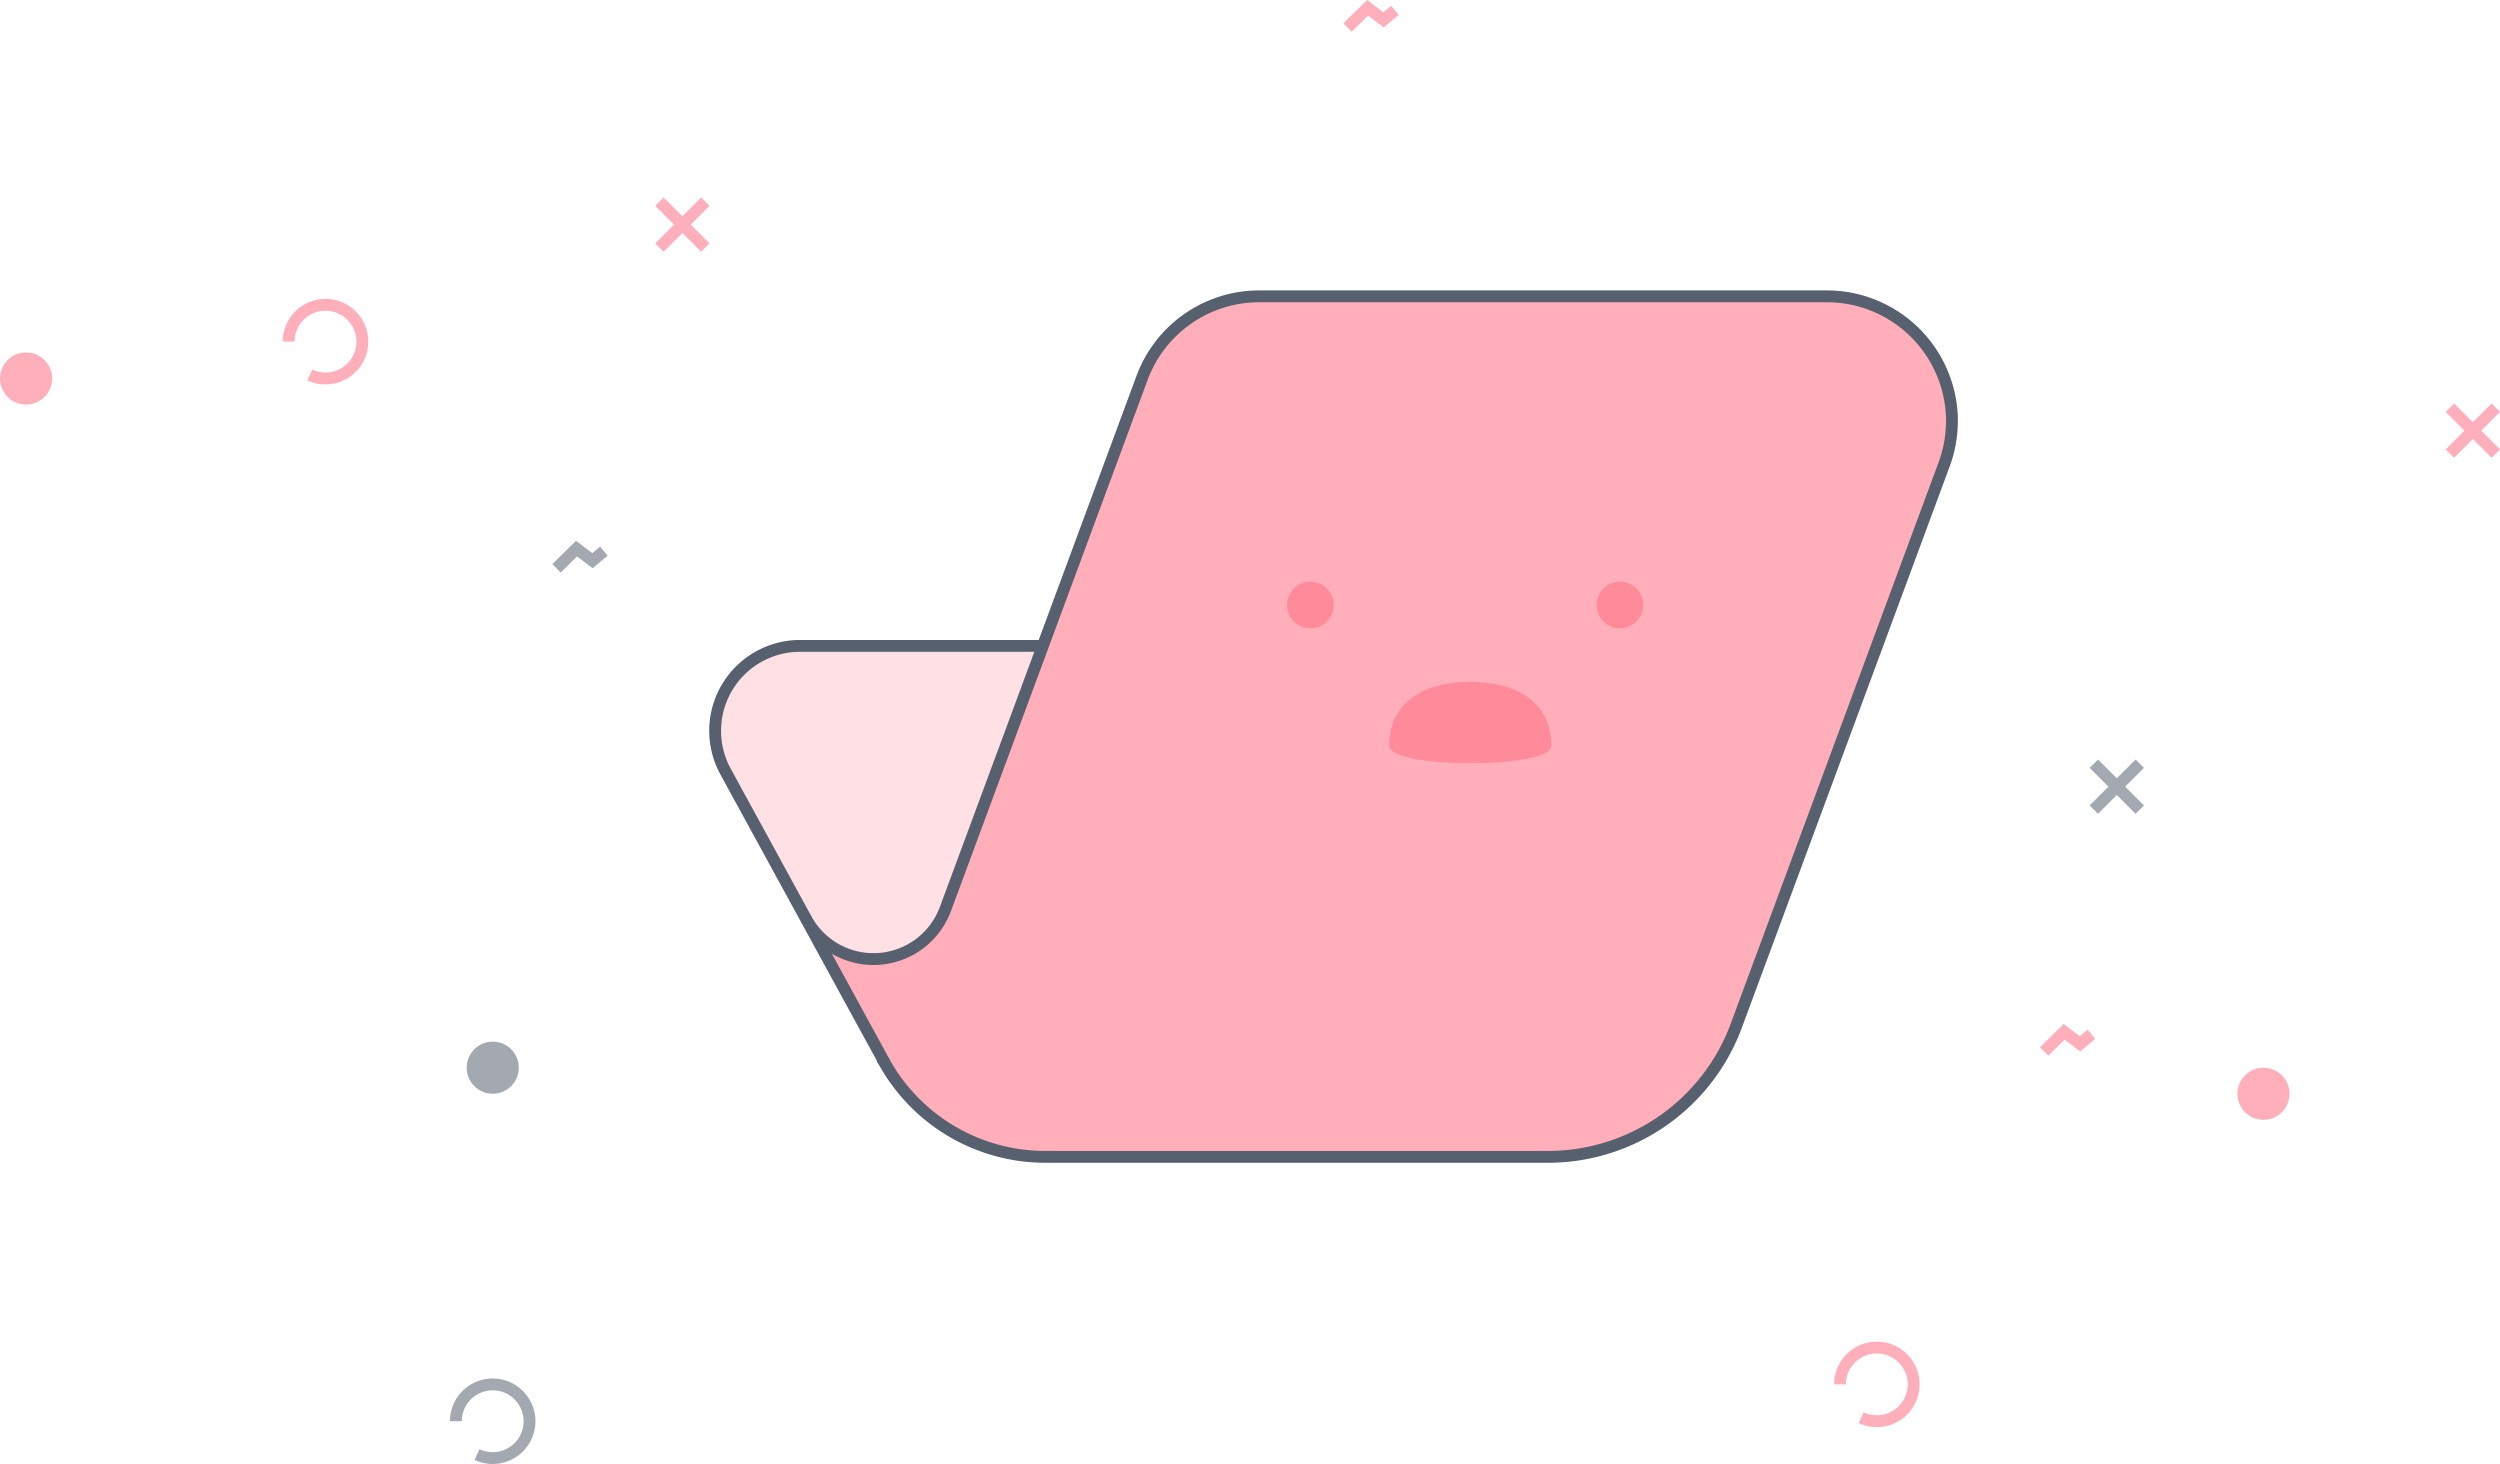 
<svg xmlns="http://www.w3.org/2000/svg" width="211.095" height="123.617" viewBox="0 0 211.095 123.617"><defs><style>.a{fill:#ffe1e5;stroke-linecap:round;}.a,.b,.f,.i{stroke:#57606f;}.a,.f,.g,.h,.i{stroke-miterlimit:10;}.b{fill:#ffaeba;}.c{fill:#ff6b81;}.c,.d,.e,.h,.i{opacity:0.54;}.d{fill:#57606f;}.f,.g,.h,.i{fill:none;}.g,.h{stroke:#ff6b81;}</style></defs><g transform="translate(-1003.647 -4582.693)"><path class="a" d="M7305.241,2920.486c-.222-.408-.448-.82-.671-1.223l-.316-.579c-.095-.175-.19-.35-.285-.521-.043-.08-.087-.157-.127-.233-.23-.419-.455-.834-.678-1.239l-.3-.553c-1.2-2.2-2.291-4.192-3.088-5.653-.033-.062-.066-.121-.1-.178q-.3-.536-.524-.962c-.047-.088-.091-.168-.135-.248-.375-.685-.589-1.078-.589-1.078a7.17,7.17,0,0,1,6.29-10.61h20.506l-4.361,27.339-11.625,2.648" transform="translate(-6233.516 1739.822)"/><path class="b" d="M7308.2,2909.14c3.384,6.192,6.768,12.387,6.818,12.468a15.562,15.562,0,0,0,13.375,7.6h42.44a16.96,16.96,0,0,0,15.895-11.062l17.548-47.39a10.5,10.5,0,0,0,.656-3.271c.007-.149.011-.3.011-.448,0-.175,0-.35-.015-.521a10.563,10.563,0,0,0-10.545-9.969h-47.932a10.548,10.548,0,0,0-9.893,6.884l-8.34,22.527-.037.1-8.228,22.221-.021.054A6.474,6.474,0,0,1,7308.2,2909.14Z" transform="translate(-6236.477 1751.168)"/><ellipse class="c" cx="2.201" cy="2.201" rx="2.201" ry="2.201" transform="translate(1003.647 4612.451)"/><ellipse class="c" cx="2.201" cy="2.201" rx="2.201" ry="2.201" transform="translate(1192.567 4672.847)"/><ellipse class="d" cx="2.201" cy="2.201" rx="2.201" ry="2.201" transform="translate(1043.052 4670.646)"/><g class="e" transform="translate(1180.446 4647.178)"><line class="f" x1="3.879" y2="3.879" transform="translate(0 0)"/><line class="f" x2="3.879" y2="3.879" transform="translate(0 0)"/></g><g class="e" transform="translate(1210.51 4617.115)"><line class="g" x1="3.879" y2="3.879" transform="translate(0 0)"/><line class="g" x2="3.879" y2="3.879" transform="translate(0 0)"/></g><g class="e" transform="translate(1059.327 4599.72)"><line class="g" x1="3.879" y2="3.879" transform="translate(0 0)"/><line class="g" x2="3.879" y2="3.879" transform="translate(0 0)"/></g><path class="h" d="M7373.838,2835l-.966.805-1.343-1.021-1.69,1.665" transform="translate(-6252.406 1748.566)"/><path class="i" d="M7294.421,2889.294l-.966.806-1.343-1.02-1.691,1.664" transform="translate(-6239.784 1739.937)"/><path class="h" d="M7443.763,2937.8l-.967.805-1.342-1.02-1.69,1.664" transform="translate(-6263.519 1732.229)"/><path class="h" d="M7419.276,2972.391a3.109,3.109,0,1,1,1.786,2.818" transform="translate(-6260.263 1727.192)"/><path class="h" d="M7263.53,2867.71a3.111,3.111,0,1,1,1.786,2.817" transform="translate(-6235.51 1743.828)"/><path class="i" d="M7280.318,2976.092a3.11,3.11,0,1,1,1.786,2.818" transform="translate(-6238.179 1726.604)"/><g transform="translate(1112.325 4631.811)"><path class="c" d="M7390.04,2907.011c0,.928-3.062,1.468-6.838,1.468s-6.839-.539-6.839-1.468c0-3.777,3.062-5.394,6.839-5.394S7390.04,2903.234,7390.04,2907.011Z" transform="translate(-7367.731 -2893.157)"/><circle class="c" cx="1.967" cy="1.967" r="1.967" transform="translate(26.137 0)"/><circle class="c" cx="1.967" cy="1.967" r="1.967" transform="translate(0 0)"/></g></g></svg>
